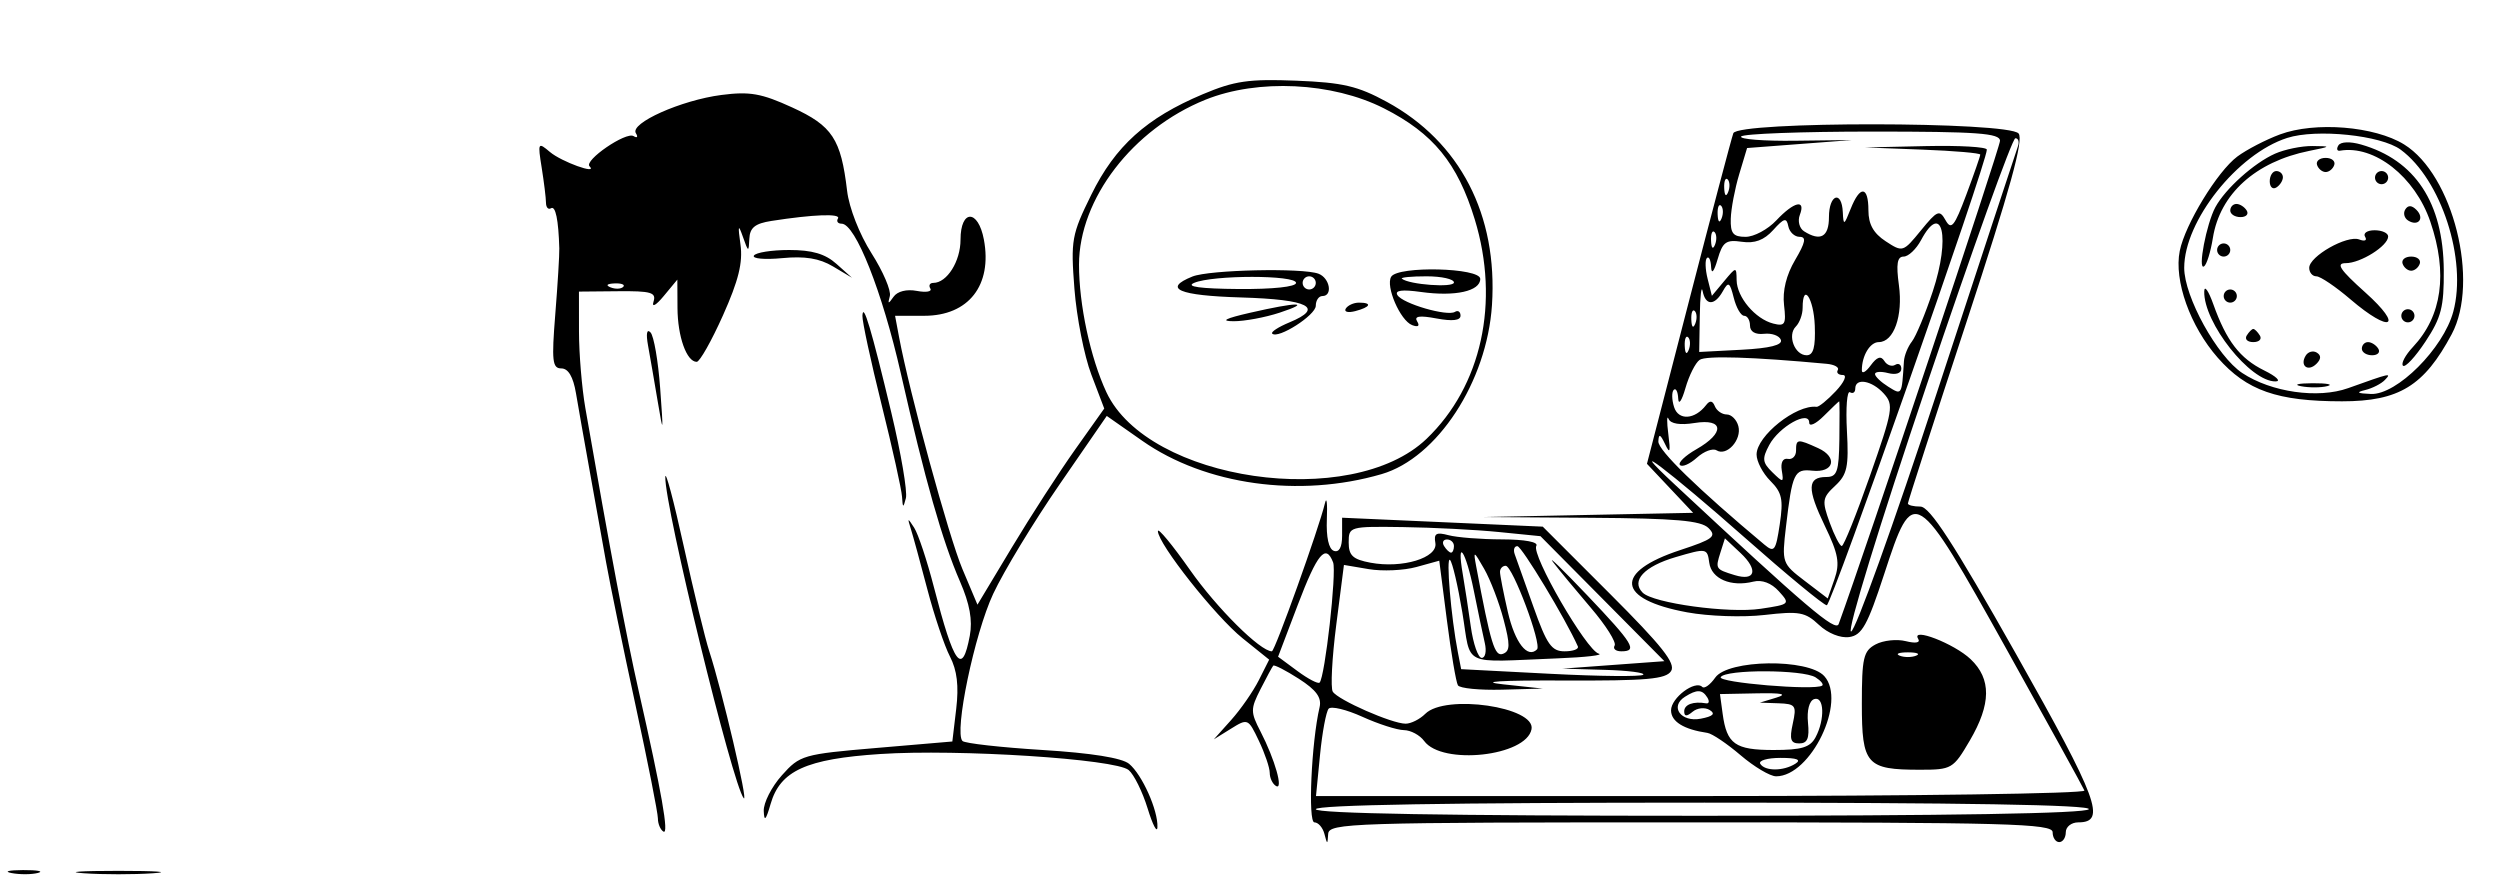 <svg xmlns="http://www.w3.org/2000/svg" width="380" height="133" viewBox="0 0 380 133" version="1.1">
	<path d="M 182.822 14.324 C 174.248 17.939, 169.520 22.198, 165.888 29.576 C 162.885 35.676, 162.741 36.479, 163.313 43.902 C 163.646 48.228, 164.803 54.091, 165.882 56.932 L 167.845 62.098 163.443 68.299 C 161.021 71.710, 156.685 78.418, 153.807 83.206 L 148.573 91.911 146.280 86.475 C 144.230 81.612, 138.243 59.692, 136.660 51.250 L 136.050 48 140.486 48 C 147.222 48, 150.853 43.358, 149.550 36.413 C 148.681 31.780, 146 31.792, 146 36.429 C 146 39.721, 143.939 43, 141.870 43 C 141.326 43, 141.120 43.385, 141.411 43.856 C 141.702 44.326, 140.780 44.489, 139.363 44.219 C 137.811 43.922, 136.402 44.277, 135.818 45.113 C 135.014 46.262, 134.918 46.243, 135.255 45.006 C 135.479 44.184, 134.229 41.259, 132.477 38.506 C 130.638 35.614, 129.067 31.599, 128.759 29 C 127.825 21.115, 126.513 19.124, 120.410 16.330 C 115.731 14.188, 113.966 13.877, 109.656 14.435 C 103.536 15.228, 95.711 18.724, 96.652 20.245 C 97.013 20.830, 96.857 21.029, 96.304 20.688 C 95.153 19.976, 88.722 24.389, 89.612 25.279 C 90.942 26.608, 85.349 24.590, 83.600 23.109 C 81.770 21.560, 81.723 21.648, 82.339 25.500 C 82.690 27.700, 82.983 30.089, 82.989 30.809 C 82.995 31.529, 83.337 31.909, 83.750 31.655 C 84.441 31.227, 84.890 33.392, 85.014 37.750 C 85.042 38.712, 84.767 43.212, 84.404 47.750 C 83.832 54.887, 83.957 56, 85.326 56 C 86.376 56, 87.123 57.263, 87.544 59.750 C 87.893 61.813, 88.827 67.100, 89.618 71.500 C 90.410 75.900, 91.541 82.200, 92.132 85.500 C 92.723 88.800, 94.735 98.569, 96.603 107.209 C 98.471 115.849, 100 123.585, 100 124.400 C 100 125.215, 100.376 126.114, 100.835 126.398 C 101.724 126.947, 100.581 120.439, 97.076 105 C 95.214 96.794, 92.684 83.379, 88.968 62 C 88.442 58.975, 88.009 53.760, 88.006 50.411 L 88 44.323 93.928 44.267 C 98.988 44.219, 99.780 44.452, 99.335 45.855 C 99.038 46.794, 99.703 46.427, 100.885 45 L 102.956 42.500 102.978 46.816 C 103 51.169, 104.369 55, 105.901 55 C 106.358 55, 108.156 51.815, 109.897 47.922 C 112.259 42.640, 112.932 39.913, 112.552 37.172 C 112.141 34.208, 112.213 33.982, 112.922 36 C 113.752 38.362, 113.806 38.379, 113.900 36.295 C 113.977 34.608, 114.763 33.972, 117.250 33.583 C 123.638 32.587, 127.852 32.431, 127.371 33.209 C 127.102 33.644, 127.351 34, 127.924 34 C 130.022 34, 134.103 44.313, 136.924 56.746 C 140.602 72.958, 143.234 82.218, 145.917 88.381 C 147.402 91.794, 147.851 94.276, 147.409 96.631 C 146.249 102.814, 145.035 101.167, 141.948 89.221 C 140.914 85.218, 139.568 81.168, 138.958 80.221 C 137.952 78.659, 137.904 78.675, 138.449 80.395 C 138.778 81.437, 139.904 85.557, 140.951 89.552 C 141.997 93.546, 143.546 98.155, 144.393 99.793 C 145.475 101.885, 145.758 104.249, 145.345 107.739 L 144.756 112.707 133.219 113.690 C 122.044 114.642, 121.592 114.773, 118.841 117.852 C 117.278 119.601, 116.041 122.037, 116.090 123.266 C 116.158 124.954, 116.412 124.697, 117.129 122.212 C 118.589 117.147, 122.524 115.354, 133.810 114.610 C 145.664 113.829, 169.534 115.368, 171.553 117.044 C 172.357 117.711, 173.655 120.337, 174.438 122.878 C 175.220 125.420, 175.892 126.698, 175.930 125.718 C 176.030 123.167, 173.601 117.742, 171.627 116.104 C 170.539 115.202, 165.884 114.457, 158.448 113.997 C 152.125 113.605, 146.657 112.991, 146.298 112.631 C 144.994 111.328, 148.120 96.347, 150.965 90.264 C 152.569 86.835, 157.109 79.347, 161.055 73.625 L 168.228 63.222 173.626 67.003 C 183.235 73.734, 197.494 75.717, 210.009 72.064 C 218.462 69.596, 226.015 58.026, 226.780 46.376 C 227.679 32.658, 221.935 21.552, 210.804 15.486 C 206.374 13.073, 204.100 12.542, 197 12.263 C 189.802 11.980, 187.630 12.296, 182.822 14.324 M 183.230 15.157 C 172.176 19.616, 164.030 30.230, 164.010 40.201 C 163.997 46.268, 165.743 54.412, 168.170 59.610 C 174.486 73.137, 205.419 77.643, 216.839 66.700 C 225.205 58.683, 228.006 45.930, 224.163 33.349 C 221.548 24.787, 217.849 20.264, 210.356 16.467 C 202.511 12.492, 191.191 11.946, 183.230 15.157 M 263.466 20.250 C 263.207 20.938, 260.147 32.525, 256.666 46 L 250.337 70.500 253.846 74.224 L 257.356 77.949 241.428 78.270 L 225.500 78.591 241.873 78.704 C 254.731 78.793, 258.557 79.128, 259.696 80.267 C 260.963 81.535, 260.421 81.957, 255.403 83.609 C 245.244 86.954, 245.695 91.087, 256.437 93.073 C 259.708 93.678, 264.939 93.855, 268.230 93.473 C 273.474 92.865, 274.408 93.035, 276.474 94.976 C 277.842 96.260, 279.749 97.027, 281.092 96.832 C 283.016 96.553, 283.861 95.028, 286.401 87.250 C 290.868 73.568, 291.061 73.687, 305 98.694 C 311.325 110.041, 316.650 119.702, 316.833 120.163 C 317.017 120.623, 290.811 121, 258.599 121 L 200.031 121 200.644 114.750 C 200.981 111.313, 201.572 108.150, 201.957 107.722 C 202.341 107.294, 204.646 107.847, 207.078 108.950 C 209.510 110.053, 212.350 110.966, 213.390 110.978 C 214.429 110.990, 215.816 111.734, 216.472 112.631 C 219.201 116.363, 231.999 114.959, 232.792 110.841 C 233.445 107.451, 219.686 105.456, 216.643 108.500 C 215.818 109.325, 214.473 110, 213.654 110 C 211.577 110, 203.356 106.385, 202.581 105.131 C 202.229 104.561, 202.467 99.995, 203.110 94.983 L 204.278 85.871 208.047 86.508 C 210.120 86.858, 213.380 86.713, 215.292 86.185 L 218.767 85.225 219.929 94.281 C 220.567 99.261, 221.321 103.711, 221.604 104.168 C 221.887 104.626, 224.904 104.924, 228.309 104.832 L 234.500 104.664 228.500 104.020 C 224.666 103.608, 228.016 103.398, 237.780 103.438 C 250.323 103.489, 253.229 103.231, 254.006 102 C 254.738 100.840, 252.636 98.184, 244.726 90.275 L 234.500 80.050 219.250 79.371 L 204 78.692 204 81.430 C 204 83.184, 203.551 84.011, 202.750 83.732 C 201.965 83.459, 201.568 81.660, 201.682 78.899 C 201.781 76.479, 201.650 75.400, 201.389 76.500 C 200.494 80.275, 193.782 99, 193.324 99 C 191.559 99, 184.953 92.436, 180.877 86.630 C 178.194 82.811, 176 80.157, 176 80.733 C 176 82.635, 184.747 93.702, 188.867 97.013 L 192.914 100.266 191.343 103.383 C 190.479 105.097, 188.586 107.824, 187.136 109.442 L 184.500 112.384 187.101 110.767 C 189.662 109.174, 189.726 109.201, 191.351 112.609 C 192.258 114.511, 193 116.701, 193 117.475 C 193 118.249, 193.421 119.142, 193.936 119.460 C 195.139 120.204, 193.789 115.426, 191.599 111.192 C 190.065 108.225, 190.065 107.771, 191.601 104.750 C 192.511 102.963, 193.379 101.355, 193.532 101.178 C 193.685 101.002, 195.437 101.902, 197.427 103.178 C 200.083 104.884, 200.919 106.031, 200.576 107.500 C 199.334 112.815, 198.786 125, 199.789 125 C 200.374 125, 201.059 125.787, 201.311 126.750 C 201.746 128.417, 201.774 128.417, 201.884 126.750 C 201.993 125.106, 205.330 125, 257 125 C 305.222 125, 312 125.185, 312 126.500 C 312 127.325, 312.450 128, 313 128 C 313.550 128, 314 127.325, 314 126.500 C 314 125.675, 314.852 125, 315.893 125 C 320.216 125, 318.950 121.576, 306.414 99.367 C 296.908 82.525, 293.321 77, 291.894 77 C 290.852 77, 290 76.787, 290 76.527 C 290 76.266, 294.028 63.798, 298.950 48.819 C 305.557 28.714, 307.620 21.247, 306.828 20.292 C 305.303 18.455, 264.158 18.415, 263.466 20.250 M 346.558 20.431 C 344.390 21.237, 341.470 22.752, 340.070 23.797 C 337.039 26.060, 332.126 34.119, 331.320 38.150 C 330.421 42.644, 332.905 49.610, 337.108 54.385 C 341.499 59.374, 346.141 61, 355.992 61 C 364.645 61, 368.462 58.664, 372.659 50.797 C 376.935 42.784, 372.865 26.552, 365.427 21.955 C 360.938 19.180, 351.889 18.450, 346.558 20.431 M 264.651 20.750 C 264.394 21.163, 268.080 21.452, 272.842 21.393 L 281.500 21.286 273.528 21.893 L 265.556 22.500 264.355 26.500 C 263.694 28.700, 263.119 31.738, 263.077 33.250 C 263.014 35.484, 263.437 36, 265.326 36 C 266.605 36, 268.708 34.875, 270 33.500 C 272.689 30.637, 274.516 30.213, 273.573 32.670 C 273.220 33.591, 273.508 34.706, 274.216 35.155 C 276.714 36.740, 278 36.007, 278 33 C 278 29.549, 279.946 28.856, 280.106 32.250 C 280.204 34.322, 280.299 34.283, 281.299 31.750 C 282.725 28.142, 284 28.249, 284 31.977 C 284 34.085, 284.764 35.455, 286.619 36.670 C 289.204 38.364, 289.271 38.343, 291.977 35.028 C 294.474 31.969, 294.807 31.832, 295.731 33.484 C 296.591 35.020, 297.070 34.429, 298.873 29.611 C 300.043 26.484, 301 23.734, 301 23.501 C 301 23.268, 297.063 22.928, 292.250 22.745 L 283.500 22.411 292.750 22.206 C 297.837 22.093, 302 22.334, 302 22.742 C 302 24.779, 278.385 92, 277.669 92 C 277.212 92, 271.586 87.359, 265.169 81.686 C 253.791 71.629, 246.385 66.023, 254.630 73.709 C 274.616 92.340, 279.025 96.092, 279.478 94.853 C 283.529 83.750, 304 22.438, 304 21.407 C 304 20.246, 300.600 20, 284.559 20 C 273.866 20, 264.908 20.337, 264.651 20.750 M 347.648 20.967 C 340.084 23.392, 332 33.592, 332 40.711 C 332 45.097, 337.009 54.173, 340.823 56.699 C 345.239 59.623, 352.339 60.637, 356.921 58.998 C 363.419 56.673, 363.561 56.641, 362.500 57.756 C 361.950 58.333, 360.600 59.022, 359.500 59.287 C 358.052 59.635, 358.295 59.800, 360.382 59.884 C 364.314 60.042, 371.393 52.968, 372.899 47.375 C 375.026 39.477, 371.069 27.292, 364.903 22.751 C 361.921 20.554, 352.102 19.539, 347.648 20.967 M 292.859 58.513 C 285.669 79.834, 280.709 95.997, 281.359 95.994 C 281.986 95.990, 287.848 79.678, 294.384 59.744 C 300.921 39.810, 306.471 22.938, 306.718 22.250 C 306.965 21.563, 306.792 21.006, 306.333 21.013 C 305.875 21.019, 299.811 37.894, 292.859 58.513 M 355.439 22.098 C 355.116 22.622, 355.222 22.985, 355.676 22.906 C 360.902 21.998, 367.082 26.856, 369.416 33.708 C 372.092 41.561, 371.192 48.018, 366.763 52.746 C 365.606 53.981, 364.927 55.260, 365.254 55.588 C 365.582 55.915, 367.121 54.261, 368.675 51.911 C 371.074 48.282, 371.493 46.647, 371.454 41.069 C 371.382 30.816, 367.112 24.327, 358.887 21.967 C 357.204 21.485, 355.785 21.539, 355.439 22.098 M 345.798 23.362 C 342.611 24.776, 338.259 28.683, 336.733 31.500 C 335.383 33.994, 334.018 41.107, 335.008 40.495 C 335.409 40.247, 336.016 38.302, 336.356 36.173 C 337.426 29.482, 342.848 24.581, 351 22.936 C 354.373 22.256, 354.391 22.229, 351.500 22.196 C 349.850 22.178, 347.284 22.702, 345.798 23.362 M 352.192 25.075 C 352.389 25.666, 352.978 26.150, 353.500 26.150 C 354.022 26.150, 354.611 25.666, 354.808 25.075 C 355.005 24.484, 354.417 24, 353.500 24 C 352.583 24, 351.995 24.484, 352.192 25.075 M 345 27.559 C 345 28.416, 345.450 28.840, 346 28.500 C 346.550 28.160, 347 27.459, 347 26.941 C 347 26.423, 346.550 26, 346 26 C 345.450 26, 345 26.702, 345 27.559 M 361 27 C 361 27.550, 361.450 28, 362 28 C 362.550 28, 363 27.550, 363 27 C 363 26.450, 362.550 26, 362 26 C 361.450 26, 361 26.450, 361 27 M 262.079 28.583 C 262.127 29.748, 262.364 29.985, 262.683 29.188 C 262.972 28.466, 262.936 27.603, 262.604 27.271 C 262.272 26.939, 262.036 27.529, 262.079 28.583 M 261.079 32.583 C 261.127 33.748, 261.364 33.985, 261.683 33.188 C 261.972 32.466, 261.936 31.603, 261.604 31.271 C 261.272 30.939, 261.036 31.529, 261.079 32.583 M 339 32 C 339 32.550, 339.702 33, 340.559 33 C 341.416 33, 341.840 32.550, 341.500 32 C 341.160 31.450, 340.459 31, 339.941 31 C 339.423 31, 339 31.450, 339 32 M 365.597 31.844 C 365.251 32.404, 365.455 33.163, 366.050 33.531 C 367.588 34.481, 368.580 33.180, 367.296 31.896 C 366.578 31.178, 366.019 31.161, 365.597 31.844 M 269.523 34.970 C 268.134 36.508, 266.715 37.038, 264.757 36.751 C 262.358 36.399, 261.844 36.772, 261.074 39.421 C 260.525 41.314, 260.146 41.761, 260.090 40.583 C 260.041 39.529, 259.753 38.914, 259.451 39.215 C 259.150 39.517, 259.196 40.934, 259.555 42.364 L 260.208 44.965 262.071 42.732 C 263.921 40.515, 263.934 40.514, 263.967 42.597 C 264.008 45.178, 266.806 48.489, 269.532 49.182 C 271.321 49.637, 271.517 49.302, 271.174 46.364 C 270.922 44.209, 271.518 41.787, 272.859 39.515 C 274.439 36.837, 274.601 36, 273.540 36 C 272.773 36, 272.001 35.275, 271.823 34.390 C 271.552 33.037, 271.184 33.130, 269.523 34.970 M 292 36.500 C 291.264 37.875, 290.072 39, 289.350 39 C 288.377 39, 288.192 40.124, 288.635 43.350 C 289.273 48.007, 287.859 52, 285.572 52 C 284.243 52, 283 54.065, 283 56.273 C 283 56.883, 283.606 56.553, 284.347 55.540 C 285.295 54.244, 285.909 54.044, 286.416 54.865 C 286.813 55.507, 287.557 55.774, 288.069 55.457 C 288.581 55.141, 289 55.411, 289 56.058 C 289 56.741, 288.162 57.014, 287 56.710 C 285.900 56.423, 285 56.487, 285 56.853 C 285 57.219, 285.900 58.081, 287 58.768 C 289.104 60.082, 289.062 60.150, 289.398 54.912 C 289.454 54.038, 290 52.688, 290.610 51.912 C 291.221 51.135, 292.646 47.709, 293.779 44.297 C 296.504 36.083, 295.225 30.474, 292 36.500 M 260.079 36.583 C 260.127 37.748, 260.364 37.985, 260.683 37.188 C 260.972 36.466, 260.936 35.603, 260.604 35.271 C 260.272 34.939, 260.036 35.529, 260.079 36.583 M 359.493 35.989 C 359.839 36.548, 359.453 36.727, 358.604 36.401 C 356.754 35.692, 351 38.956, 351 40.716 C 351 41.422, 351.491 42, 352.091 42 C 352.691 42, 355.022 43.575, 357.271 45.500 C 363.379 50.728, 365.455 49.766, 359.527 44.455 C 355.661 40.991, 355 40, 356.555 40 C 358.821 40, 363 37.370, 363 35.943 C 363 35.424, 362.073 35, 360.941 35 C 359.809 35, 359.157 35.445, 359.493 35.989 M 337 38 C 337 38.550, 337.450 39, 338 39 C 338.550 39, 339 38.550, 339 38 C 339 37.450, 338.550 37, 338 37 C 337.450 37, 337 37.450, 337 38 M 114.593 38.850 C 114.304 39.317, 116.240 39.491, 118.895 39.236 C 122.340 38.905, 124.550 39.265, 126.611 40.495 L 129.500 42.217 127.139 40.109 C 125.428 38.581, 123.448 38, 119.948 38 C 117.292 38, 114.882 38.382, 114.593 38.850 M 365.192 40.075 C 365.389 40.666, 365.978 41.150, 366.500 41.150 C 367.022 41.150, 367.611 40.666, 367.808 40.075 C 368.005 39.484, 367.417 39, 366.500 39 C 365.583 39, 364.995 39.484, 365.192 40.075 M 181.250 42.031 C 176.671 43.872, 179.142 44.932, 188.669 45.214 C 198.936 45.518, 201.373 46.774, 196.006 48.998 C 194.317 49.697, 193.133 50.467, 193.375 50.708 C 194.251 51.584, 200 47.910, 200 46.474 C 200 45.663, 200.450 45, 201 45 C 202.614 45, 202.146 42.270, 200.418 41.607 C 198.023 40.688, 183.810 41.002, 181.250 42.031 M 211.463 42.060 C 210.574 43.499, 212.832 48.722, 214.643 49.417 C 215.559 49.768, 215.844 49.557, 215.407 48.850 C 214.912 48.049, 215.765 47.921, 218.355 48.407 C 220.761 48.858, 222 48.715, 222 47.986 C 222 47.379, 221.620 47.117, 221.156 47.403 C 219.982 48.129, 213.216 46.159, 212.411 44.857 C 211.962 44.129, 213.107 43.977, 215.999 44.382 C 221.180 45.106, 225 44.262, 225 42.392 C 225 40.687, 212.500 40.382, 211.463 42.060 M 181.500 43 C 180.170 43.572, 182.431 43.883, 188.250 43.930 C 193.464 43.972, 197 43.596, 197 43 C 197 41.782, 184.335 41.782, 181.500 43 M 198 43 C 198 43.550, 198.450 44, 199 44 C 199.550 44, 200 43.550, 200 43 C 200 42.450, 199.550 42, 199 42 C 198.450 42, 198 42.450, 198 43 M 213.083 42.358 C 214.141 43.269, 221 43.770, 221 42.937 C 221 42.422, 219.125 42, 216.833 42 C 214.542 42, 212.854 42.161, 213.083 42.358 M 92.813 43.683 C 93.534 43.972, 94.397 43.936, 94.729 43.604 C 95.061 43.272, 94.471 43.036, 93.417 43.079 C 92.252 43.127, 92.015 43.364, 92.813 43.683 M 258.368 48 L 258.279 53.500 264.694 53.162 C 269.024 52.934, 270.974 52.447, 270.694 51.662 C 270.466 51.023, 269.317 50.607, 268.140 50.738 C 266.805 50.887, 266 50.416, 266 49.488 C 266 48.670, 265.599 48, 265.108 48 C 264.618 48, 263.908 46.769, 263.530 45.264 C 262.931 42.876, 262.720 42.749, 261.872 44.264 C 260.626 46.491, 259.242 46.485, 258.802 44.250 C 258.613 43.288, 258.417 44.975, 258.368 48 M 335.044 44.290 C 334.927 49.053, 342.038 58.031, 345.885 57.977 C 346.773 57.965, 345.999 57.215, 344.164 56.311 C 340.459 54.485, 338.417 51.829, 336.423 46.241 C 335.689 44.183, 335.068 43.305, 335.044 44.290 M 338 45 C 338 45.550, 338.450 46, 339 46 C 339.550 46, 340 45.550, 340 45 C 340 44.450, 339.550 44, 339 44 C 338.450 44, 338 44.450, 338 45 M 274 46.800 C 274 47.790, 273.535 49.065, 272.967 49.633 C 271.640 50.960, 272.787 54, 274.615 54 C 275.634 54, 275.970 52.773, 275.846 49.500 C 275.687 45.305, 274 42.837, 274 46.800 M 190 47.542 C 186.221 48.411, 185.439 48.813, 187.500 48.827 C 189.150 48.837, 192.300 48.253, 194.500 47.528 C 199.524 45.872, 197.225 45.879, 190 47.542 M 204.558 46.907 C 204.249 47.405, 204.898 47.578, 205.999 47.290 C 208.334 46.679, 208.629 46, 206.559 46 C 205.766 46, 204.866 46.408, 204.558 46.907 M 131.087 48 C 131.048 48.825, 132.359 54.900, 134 61.500 C 135.641 68.100, 137.040 74.400, 137.108 75.500 C 137.216 77.236, 137.293 77.265, 137.696 75.714 C 137.952 74.732, 136.954 68.882, 135.480 62.714 C 132.449 50.030, 131.190 45.816, 131.087 48 M 257.079 48.583 C 257.127 49.748, 257.364 49.985, 257.683 49.188 C 257.972 48.466, 257.936 47.603, 257.604 47.271 C 257.272 46.939, 257.036 47.529, 257.079 48.583 M 365 48 C 365 48.550, 365.450 49, 366 49 C 366.550 49, 367 48.550, 367 48 C 367 47.450, 366.550 47, 366 47 C 365.450 47, 365 47.450, 365 48 M 98.504 52.531 C 98.802 54.164, 99.462 57.975, 99.969 61 C 100.826 66.107, 100.853 65.965, 100.345 59 C 100.044 54.875, 99.385 51.064, 98.880 50.531 C 98.317 49.937, 98.172 50.710, 98.504 52.531 M 341.500 51 C 341.160 51.550, 341.610 52, 342.500 52 C 343.390 52, 343.840 51.550, 343.500 51 C 343.160 50.450, 342.710 50, 342.500 50 C 342.290 50, 341.840 50.450, 341.500 51 M 256.079 52.583 C 256.127 53.748, 256.364 53.985, 256.683 53.188 C 256.972 52.466, 256.936 51.603, 256.604 51.271 C 256.272 50.939, 256.036 51.529, 256.079 52.583 M 359 53 C 359 53.550, 359.702 54, 360.559 54 C 361.416 54, 361.840 53.550, 361.500 53 C 361.160 52.450, 360.459 52, 359.941 52 C 359.423 52, 359 52.450, 359 53 M 350.469 54.050 C 349.519 55.588, 350.820 56.580, 352.104 55.296 C 352.822 54.578, 352.839 54.019, 352.156 53.597 C 351.596 53.251, 350.837 53.455, 350.469 54.050 M 258.343 54.701 C 257.707 55.142, 256.735 57.077, 256.183 59.002 C 255.632 60.926, 255.140 61.638, 255.090 60.583 C 255.041 59.529, 254.734 58.933, 254.409 59.258 C 254.083 59.583, 254.107 60.760, 254.460 61.874 C 255.120 63.952, 257.613 63.798, 259.326 61.573 C 259.900 60.827, 260.307 60.882, 260.659 61.750 C 260.938 62.438, 261.752 63, 262.467 63 C 263.182 63, 263.976 63.801, 264.232 64.780 C 264.772 66.845, 262.467 69.406, 260.924 68.453 C 260.347 68.096, 259 68.595, 257.931 69.563 C 256.862 70.530, 255.705 71.038, 255.358 70.692 C 255.012 70.346, 256.137 69.261, 257.858 68.281 C 262.209 65.804, 262.042 63.569, 257.559 64.297 C 255.385 64.650, 253.937 64.422, 253.627 63.678 C 253.357 63.030, 253.338 64.075, 253.587 66 C 253.940 68.739, 253.832 69.065, 253.089 67.500 C 252.362 65.968, 252.124 65.875, 252.070 67.104 C 252.012 68.423, 258.067 74.314, 268.176 82.773 C 269.692 84.042, 269.915 83.750, 270.524 79.686 C 271.090 75.915, 270.862 74.862, 269.099 73.099 C 267.944 71.944, 267 70.140, 267 69.089 C 267 66.259, 273.026 61.466, 276.117 61.837 C 276.457 61.878, 277.773 60.806, 279.042 59.456 C 280.325 58.089, 280.802 57, 280.115 57 C 279.437 57, 279.091 56.663, 279.345 56.250 C 279.600 55.837, 278.839 55.410, 277.655 55.300 C 266.379 54.253, 259.306 54.033, 258.343 54.701 M 282 59.059 C 282 59.641, 281.637 59.894, 281.193 59.619 C 280.749 59.345, 280.542 61.984, 280.732 65.485 C 281.030 70.956, 280.779 72.128, 278.943 73.838 C 276.988 75.660, 276.918 76.130, 278.105 79.414 C 278.818 81.386, 279.649 82.997, 279.951 82.993 C 280.253 82.989, 282.183 78.182, 284.240 72.311 C 287.734 62.339, 287.872 61.516, 286.335 59.818 C 284.532 57.826, 282 57.383, 282 59.059 M 349.762 58.707 C 351.006 58.946, 352.806 58.937, 353.762 58.687 C 354.718 58.437, 353.700 58.241, 351.500 58.252 C 349.300 58.263, 348.518 58.468, 349.762 58.707 M 277.222 63.222 C 276 64.444, 275 64.904, 275 64.244 C 275 62.287, 270.420 64.847, 268.925 67.640 C 267.811 69.721, 267.877 70.300, 269.394 71.780 C 271.065 73.410, 271.140 73.395, 270.829 71.500 C 270.633 70.306, 271.004 69.601, 271.750 69.750 C 272.438 69.888, 273 69.325, 273 68.500 C 273 66.703, 273.204 66.680, 276.374 68.124 C 279.402 69.504, 278.755 71.907, 275.453 71.544 C 272.731 71.245, 272.423 71.904, 271.468 80.061 C 270.826 85.539, 270.869 85.663, 274.317 88.293 L 277.817 90.963 278.841 88.027 C 279.686 85.601, 279.433 84.200, 277.382 79.947 C 274.645 74.275, 274.693 72.511, 277.582 72.504 C 279.240 72.501, 279.511 71.720, 279.585 66.750 C 279.631 63.587, 279.619 61, 279.557 61 C 279.495 61, 278.444 62, 277.222 63.222 M 101.126 72.500 C 101.006 76.949, 111.363 119.361, 113.049 121.330 C 113.800 122.207, 109.752 104.949, 107.811 99 C 107.183 97.075, 105.434 89.875, 103.924 83 C 102.414 76.125, 101.155 71.400, 101.126 72.500 M 205 82.455 C 205 84.442, 205.631 85.028, 208.315 85.531 C 213.156 86.440, 218.582 84.788, 218.175 82.530 C 217.914 81.085, 218.311 80.851, 220.175 81.350 C 221.454 81.693, 225.114 81.979, 228.309 81.986 C 231.787 81.995, 233.879 82.388, 233.521 82.966 C 232.708 84.282, 241.126 98.834, 243 99.353 C 243.825 99.581, 241.012 99.905, 236.750 100.071 C 221.905 100.653, 223.665 101.499, 222.277 93.111 C 221.605 89.046, 220.761 85.446, 220.402 85.111 C 219.770 84.519, 220.558 93.816, 221.588 99.107 L 222.096 101.714 235.654 102.417 C 243.112 102.804, 249.465 102.868, 249.773 102.560 C 250.081 102.252, 247.446 101.917, 243.917 101.817 L 237.500 101.633 245.244 101.067 L 252.988 100.500 243.570 91 L 234.152 81.500 227.826 80.867 C 224.347 80.519, 217.787 80.181, 213.250 80.117 C 205.126 80.002, 205 80.037, 205 82.455 M 219.500 83 C 219.840 83.550, 220.316 84, 220.559 84 C 220.802 84, 221 83.550, 221 83 C 221 82.450, 220.523 82, 219.941 82 C 219.359 82, 219.160 82.450, 219.500 83 M 261.503 83.990 C 260.717 86.465, 260.753 86.522, 263.666 87.416 C 266.829 88.388, 267.299 86.630, 264.564 84.060 L 262.189 81.829 261.503 83.990 M 230.239 84.250 C 230.489 84.938, 231.770 88.537, 233.087 92.250 C 235.120 97.981, 235.836 99, 237.824 99 C 239.113 99, 240.017 98.662, 239.833 98.250 C 237.997 94.119, 231.307 83.030, 230.643 83.017 C 230.172 83.008, 229.990 83.563, 230.239 84.250 M 236.064 85.440 C 236.924 86.573, 239.504 89.692, 241.797 92.372 C 244.091 95.052, 245.723 97.639, 245.425 98.122 C 245.126 98.605, 245.584 99, 246.441 99 C 248.973 99, 248.283 97.870, 241.216 90.440 C 237.522 86.557, 235.204 84.307, 236.064 85.440 M 254.702 84.680 C 249.919 86.084, 247.880 88.280, 249.685 90.085 C 251.289 91.689, 262.778 93.260, 267.608 92.536 C 272.087 91.864, 272.140 91.813, 270.381 89.869 C 269.253 88.622, 267.818 88.080, 266.514 88.407 C 263.112 89.261, 260.139 87.987, 259.807 85.534 C 259.506 83.314, 259.411 83.298, 254.702 84.680 M 197.274 91.911 L 194.268 99.822 197.213 101.999 C 198.832 103.196, 200.346 103.987, 200.577 103.756 C 201.394 102.939, 203.193 86.944, 202.632 85.483 C 201.516 82.575, 200.238 84.109, 197.274 91.911 M 222.338 87.250 C 222.647 89.037, 223.198 92.638, 223.563 95.250 C 223.928 97.862, 224.675 100, 225.222 100 C 225.769 100, 225.981 98.987, 225.692 97.750 C 225.403 96.513, 224.648 92.912, 224.013 89.750 C 222.807 83.746, 221.361 81.587, 222.338 87.250 M 224.364 86 C 226.594 97.903, 227.193 99.863, 228.452 99.380 C 229.546 98.960, 229.562 98.026, 228.542 94.160 C 227.859 91.569, 226.534 88.111, 225.598 86.475 C 224.006 83.693, 223.927 83.662, 224.364 86 M 228 86.924 C 228 87.432, 228.538 90.180, 229.196 93.030 C 230.276 97.706, 232.184 100.150, 233.627 98.706 C 234.391 97.942, 229.917 86, 228.866 86 C 228.390 86, 228 86.416, 228 86.924 M 291.564 97.104 C 291.930 97.696, 291.188 97.834, 289.677 97.455 C 288.307 97.111, 286.244 97.334, 285.093 97.950 C 283.239 98.942, 283 99.976, 283 107 C 283 116.219, 283.690 117, 291.839 117 C 296.661 117, 296.888 116.867, 299.405 112.572 C 302.664 107.012, 302.704 103.200, 299.535 100.195 C 297.043 97.832, 290.429 95.268, 291.564 97.104 M 288.750 99.662 C 289.438 99.940, 290.563 99.940, 291.250 99.662 C 291.938 99.385, 291.375 99.158, 290 99.158 C 288.625 99.158, 288.063 99.385, 288.750 99.662 M 260.717 102.994 C 259.949 104.090, 259.062 104.729, 258.746 104.413 C 257.661 103.328, 254 106.071, 254 107.968 C 254 109.681, 255.918 110.871, 259.533 111.402 C 260.240 111.506, 262.507 113.033, 264.570 114.795 C 266.634 116.558, 269.064 118, 269.970 118 C 275.254 118, 280.742 106.583, 277.292 102.770 C 274.843 100.064, 262.654 100.229, 260.717 102.994 M 261.549 102.921 C 261.035 103.753, 275.828 104.992, 276.971 104.213 C 277.230 104.036, 276.780 103.473, 275.971 102.961 C 274.062 101.754, 262.291 101.721, 261.549 102.921 M 256.104 105.914 C 253.755 107.402, 255.503 109.818, 258.513 109.242 C 260.386 108.884, 260.793 108.490, 259.875 107.923 C 259.153 107.476, 257.993 107.591, 257.284 108.180 C 256.368 108.939, 256 108.923, 256 108.122 C 256 107.078, 257.388 106.570, 259.324 106.906 C 259.778 106.985, 259.864 106.588, 259.515 106.025 C 258.746 104.780, 257.937 104.754, 256.104 105.914 M 261.843 108.500 C 262.469 113.101, 263.735 114, 269.587 114 C 273.846 114, 275.140 113.608, 275.965 112.066 C 277.416 109.354, 277.282 105.736, 275.750 106.266 C 275.008 106.523, 274.628 107.978, 274.814 109.849 C 275.051 112.233, 274.728 113, 273.485 113 C 272.179 113, 271.976 112.384, 272.500 110 C 273.108 107.232, 272.940 106.992, 270.329 106.900 L 267.500 106.801 270 106.040 C 271.773 105.500, 270.891 105.311, 266.968 105.389 L 261.435 105.500 261.843 108.500 M 267.562 116.100 C 268.268 117.243, 271.080 117.235, 272.897 116.085 C 273.855 115.478, 273.149 115.200, 270.650 115.200 C 268.646 115.200, 267.256 115.605, 267.562 116.100 M 200 123 C 200 123.655, 220.147 124, 258.441 124 C 296.323 124, 317.099 123.648, 317.500 123 C 317.909 122.338, 298.177 122, 259.059 122 C 220.353 122, 200 122.345, 200 123 M 1.762 132.707 C 3.006 132.946, 4.806 132.937, 5.762 132.687 C 6.718 132.437, 5.700 132.241, 3.500 132.252 C 1.300 132.263, 0.518 132.468, 1.762 132.707 M 12.750 132.737 C 15.638 132.939, 20.363 132.939, 23.250 132.737 C 26.138 132.535, 23.775 132.370, 18 132.370 C 12.225 132.370, 9.863 132.535, 12.750 132.737 " stroke="none" fill="black" fill-rule="evenodd"/>
</svg>